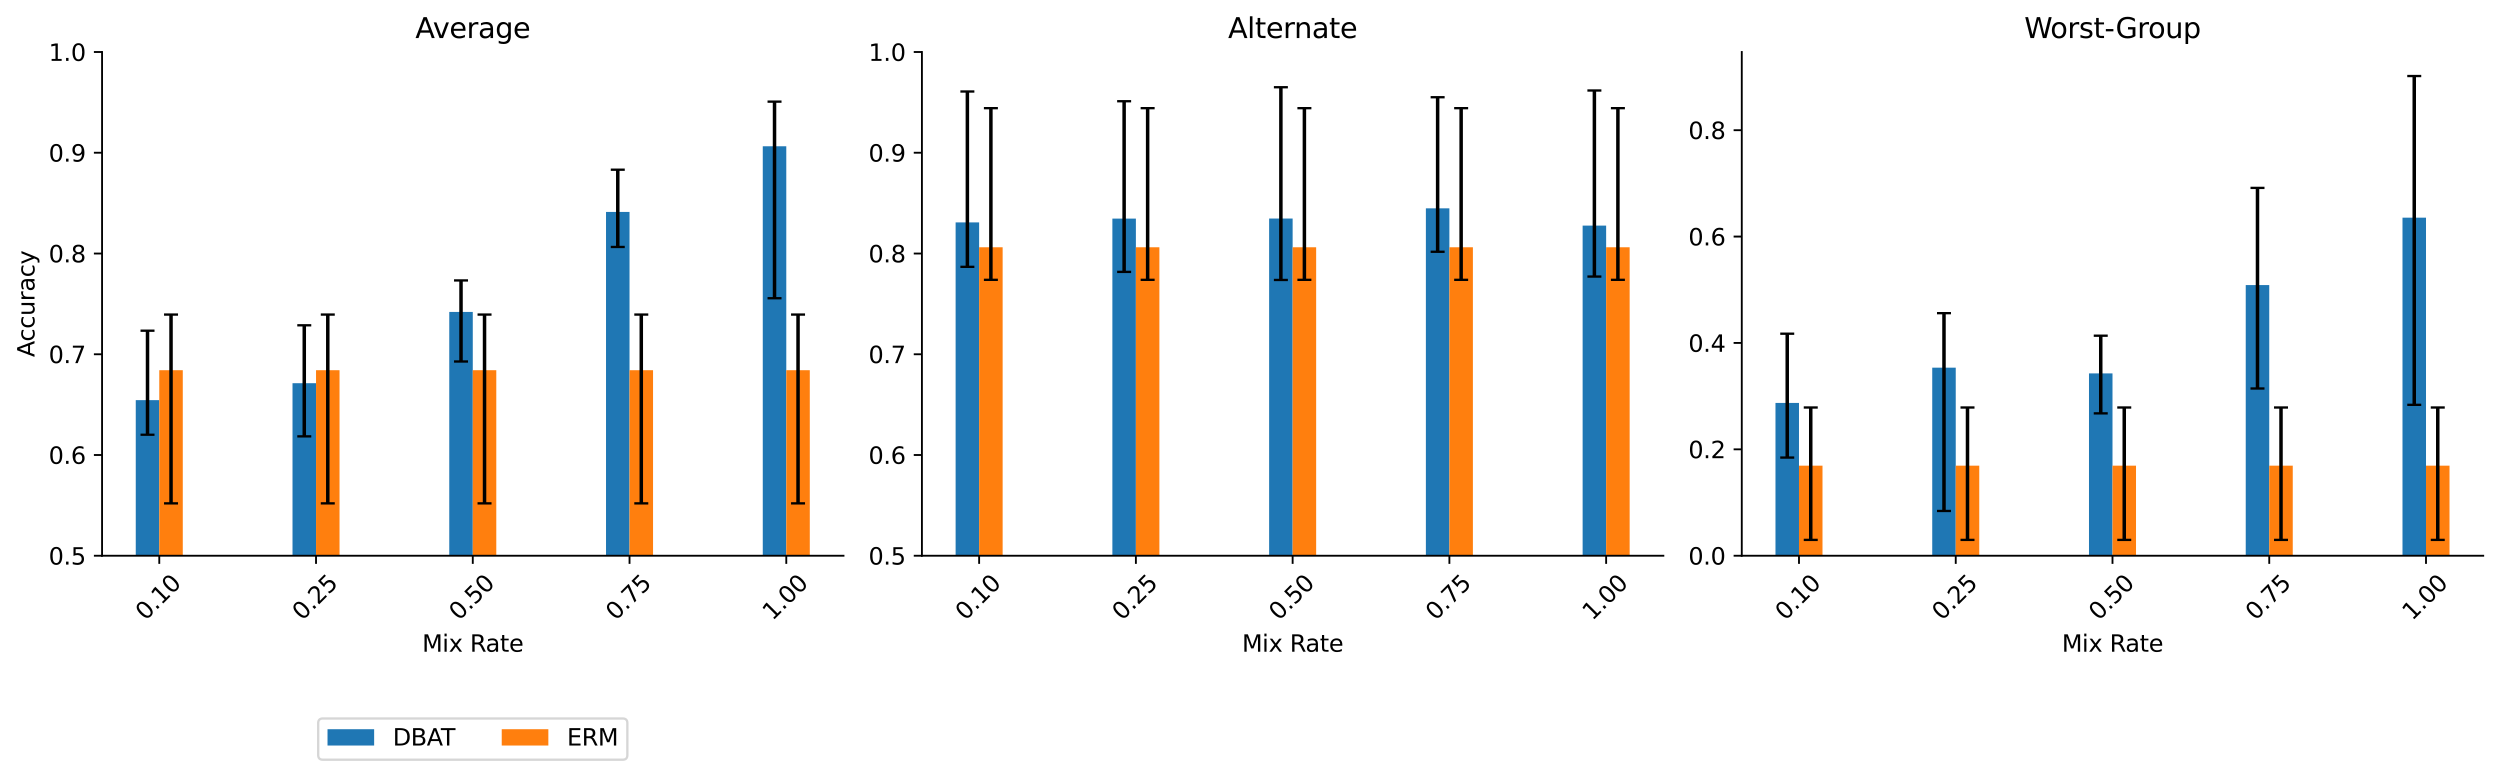 <?xml version="1.0" encoding="utf-8" standalone="no"?>
<!DOCTYPE svg PUBLIC "-//W3C//DTD SVG 1.1//EN"
  "http://www.w3.org/Graphics/SVG/1.1/DTD/svg11.dtd">
<svg xmlns:xlink="http://www.w3.org/1999/xlink" width="1072.461pt" height="333.1pt" viewBox="0 0 1072.461 333.1" xmlns="http://www.w3.org/2000/svg" version="1.1">
 <defs>
  <style type="text/css">*{stroke-linejoin: round; stroke-linecap: butt}</style>
 </defs>
 <g id="figure_1">
  <g id="patch_1">
   <path d="M 0 333.1 
L 1072.461 333.1 
L 1072.461 0 
L 0 0 
z
" style="fill: #ffffff"/>
  </g>
  <g id="axes_1">
   <g id="patch_2">
    <path d="M 43.781 238.398 
L 361.848 238.398 
L 361.848 22.318 
L 43.781 22.318 
z
" style="fill: #ffffff"/>
   </g>
   <g id="patch_3">
    <path d="M 58.239 454.478 
L 68.326 454.478 
L 68.326 171.641 
L 58.239 171.641 
z
" clip-path="url(#p7981efcaf9)" style="fill: #1f77b4"/>
   </g>
   <g id="patch_4">
    <path d="M 125.483 454.478 
L 135.57 454.478 
L 135.57 164.387 
L 125.483 164.387 
z
" clip-path="url(#p7981efcaf9)" style="fill: #1f77b4"/>
   </g>
   <g id="patch_5">
    <path d="M 192.728 454.478 
L 202.815 454.478 
L 202.815 133.812 
L 192.728 133.812 
z
" clip-path="url(#p7981efcaf9)" style="fill: #1f77b4"/>
   </g>
   <g id="patch_6">
    <path d="M 259.972 454.478 
L 270.059 454.478 
L 270.059 90.926 
L 259.972 90.926 
z
" clip-path="url(#p7981efcaf9)" style="fill: #1f77b4"/>
   </g>
   <g id="patch_7">
    <path d="M 327.217 454.478 
L 337.304 454.478 
L 337.304 62.751 
L 327.217 62.751 
z
" clip-path="url(#p7981efcaf9)" style="fill: #1f77b4"/>
   </g>
   <g id="patch_8">
    <path d="M 68.326 454.478 
L 78.412 454.478 
L 78.412 158.806 
L 68.326 158.806 
z
" clip-path="url(#p7981efcaf9)" style="fill: #ff7f0e"/>
   </g>
   <g id="patch_9">
    <path d="M 135.57 454.478 
L 145.657 454.478 
L 145.657 158.806 
L 135.57 158.806 
z
" clip-path="url(#p7981efcaf9)" style="fill: #ff7f0e"/>
   </g>
   <g id="patch_10">
    <path d="M 202.815 454.478 
L 212.901 454.478 
L 212.901 158.806 
L 202.815 158.806 
z
" clip-path="url(#p7981efcaf9)" style="fill: #ff7f0e"/>
   </g>
   <g id="patch_11">
    <path d="M 270.059 454.478 
L 280.146 454.478 
L 280.146 158.806 
L 270.059 158.806 
z
" clip-path="url(#p7981efcaf9)" style="fill: #ff7f0e"/>
   </g>
   <g id="patch_12">
    <path d="M 337.304 454.478 
L 347.39 454.478 
L 347.39 158.806 
L 337.304 158.806 
z
" clip-path="url(#p7981efcaf9)" style="fill: #ff7f0e"/>
   </g>
   <g id="matplotlib.axis_1">
    <g id="xtick_1">
     <g id="line2d_1">
      <defs>
       <path id="m836127683f" d="M 0 0 
L 0 3.5 
" style="stroke: #000000; stroke-width: 0.8"/>
      </defs>
      <g>
       <use xlink:href="#m836127683f" x="68.326" y="238.398" style="stroke: #000000; stroke-width: 0.8"/>
      </g>
     </g>
     <g id="text_1">
      <!-- 0.10 -->
      <g transform="translate(62.405 266.515) rotate(-45) scale(0.1 -0.1)">
       <defs>
        <path id="DejaVuSans-30" d="M 2034 4250 
Q 1547 4250 1301 3770 
Q 1056 3291 1056 2328 
Q 1056 1369 1301 889 
Q 1547 409 2034 409 
Q 2525 409 2770 889 
Q 3016 1369 3016 2328 
Q 3016 3291 2770 3770 
Q 2525 4250 2034 4250 
z
M 2034 4750 
Q 2819 4750 3233 4129 
Q 3647 3509 3647 2328 
Q 3647 1150 3233 529 
Q 2819 -91 2034 -91 
Q 1250 -91 836 529 
Q 422 1150 422 2328 
Q 422 3509 836 4129 
Q 1250 4750 2034 4750 
z
" transform="scale(0.016)"/>
        <path id="DejaVuSans-2e" d="M 684 794 
L 1344 794 
L 1344 0 
L 684 0 
L 684 794 
z
" transform="scale(0.016)"/>
        <path id="DejaVuSans-31" d="M 794 531 
L 1825 531 
L 1825 4091 
L 703 3866 
L 703 4441 
L 1819 4666 
L 2450 4666 
L 2450 531 
L 3481 531 
L 3481 0 
L 794 0 
L 794 531 
z
" transform="scale(0.016)"/>
       </defs>
       <use xlink:href="#DejaVuSans-30"/>
       <use xlink:href="#DejaVuSans-2e" x="63.623"/>
       <use xlink:href="#DejaVuSans-31" x="95.41"/>
       <use xlink:href="#DejaVuSans-30" x="159.033"/>
      </g>
     </g>
    </g>
    <g id="xtick_2">
     <g id="line2d_2">
      <g>
       <use xlink:href="#m836127683f" x="135.57" y="238.398" style="stroke: #000000; stroke-width: 0.8"/>
      </g>
     </g>
     <g id="text_2">
      <!-- 0.25 -->
      <g transform="translate(129.649 266.515) rotate(-45) scale(0.1 -0.1)">
       <defs>
        <path id="DejaVuSans-32" d="M 1228 531 
L 3431 531 
L 3431 0 
L 469 0 
L 469 531 
Q 828 903 1448 1529 
Q 2069 2156 2228 2338 
Q 2531 2678 2651 2914 
Q 2772 3150 2772 3378 
Q 2772 3750 2511 3984 
Q 2250 4219 1831 4219 
Q 1534 4219 1204 4116 
Q 875 4013 500 3803 
L 500 4441 
Q 881 4594 1212 4672 
Q 1544 4750 1819 4750 
Q 2544 4750 2975 4387 
Q 3406 4025 3406 3419 
Q 3406 3131 3298 2873 
Q 3191 2616 2906 2266 
Q 2828 2175 2409 1742 
Q 1991 1309 1228 531 
z
" transform="scale(0.016)"/>
        <path id="DejaVuSans-35" d="M 691 4666 
L 3169 4666 
L 3169 4134 
L 1269 4134 
L 1269 2991 
Q 1406 3038 1543 3061 
Q 1681 3084 1819 3084 
Q 2600 3084 3056 2656 
Q 3513 2228 3513 1497 
Q 3513 744 3044 326 
Q 2575 -91 1722 -91 
Q 1428 -91 1123 -41 
Q 819 9 494 109 
L 494 744 
Q 775 591 1075 516 
Q 1375 441 1709 441 
Q 2250 441 2565 725 
Q 2881 1009 2881 1497 
Q 2881 1984 2565 2268 
Q 2250 2553 1709 2553 
Q 1456 2553 1204 2497 
Q 953 2441 691 2322 
L 691 4666 
z
" transform="scale(0.016)"/>
       </defs>
       <use xlink:href="#DejaVuSans-30"/>
       <use xlink:href="#DejaVuSans-2e" x="63.623"/>
       <use xlink:href="#DejaVuSans-32" x="95.41"/>
       <use xlink:href="#DejaVuSans-35" x="159.033"/>
      </g>
     </g>
    </g>
    <g id="xtick_3">
     <g id="line2d_3">
      <g>
       <use xlink:href="#m836127683f" x="202.815" y="238.398" style="stroke: #000000; stroke-width: 0.8"/>
      </g>
     </g>
     <g id="text_3">
      <!-- 0.50 -->
      <g transform="translate(196.894 266.515) rotate(-45) scale(0.1 -0.1)">
       <use xlink:href="#DejaVuSans-30"/>
       <use xlink:href="#DejaVuSans-2e" x="63.623"/>
       <use xlink:href="#DejaVuSans-35" x="95.41"/>
       <use xlink:href="#DejaVuSans-30" x="159.033"/>
      </g>
     </g>
    </g>
    <g id="xtick_4">
     <g id="line2d_4">
      <g>
       <use xlink:href="#m836127683f" x="270.059" y="238.398" style="stroke: #000000; stroke-width: 0.8"/>
      </g>
     </g>
     <g id="text_4">
      <!-- 0.75 -->
      <g transform="translate(264.138 266.515) rotate(-45) scale(0.1 -0.1)">
       <defs>
        <path id="DejaVuSans-37" d="M 525 4666 
L 3525 4666 
L 3525 4397 
L 1831 0 
L 1172 0 
L 2766 4134 
L 525 4134 
L 525 4666 
z
" transform="scale(0.016)"/>
       </defs>
       <use xlink:href="#DejaVuSans-30"/>
       <use xlink:href="#DejaVuSans-2e" x="63.623"/>
       <use xlink:href="#DejaVuSans-37" x="95.41"/>
       <use xlink:href="#DejaVuSans-35" x="159.033"/>
      </g>
     </g>
    </g>
    <g id="xtick_5">
     <g id="line2d_5">
      <g>
       <use xlink:href="#m836127683f" x="337.304" y="238.398" style="stroke: #000000; stroke-width: 0.8"/>
      </g>
     </g>
     <g id="text_5">
      <!-- 1.00 -->
      <g transform="translate(331.383 266.515) rotate(-45) scale(0.1 -0.1)">
       <use xlink:href="#DejaVuSans-31"/>
       <use xlink:href="#DejaVuSans-2e" x="63.623"/>
       <use xlink:href="#DejaVuSans-30" x="95.41"/>
       <use xlink:href="#DejaVuSans-30" x="159.033"/>
      </g>
     </g>
    </g>
    <g id="text_6">
     <!-- Mix Rate -->
     <g transform="translate(181.101 279.584) scale(0.1 -0.1)">
      <defs>
       <path id="DejaVuSans-4d" d="M 628 4666 
L 1569 4666 
L 2759 1491 
L 3956 4666 
L 4897 4666 
L 4897 0 
L 4281 0 
L 4281 4097 
L 3078 897 
L 2444 897 
L 1241 4097 
L 1241 0 
L 628 0 
L 628 4666 
z
" transform="scale(0.016)"/>
       <path id="DejaVuSans-69" d="M 603 3500 
L 1178 3500 
L 1178 0 
L 603 0 
L 603 3500 
z
M 603 4863 
L 1178 4863 
L 1178 4134 
L 603 4134 
L 603 4863 
z
" transform="scale(0.016)"/>
       <path id="DejaVuSans-78" d="M 3513 3500 
L 2247 1797 
L 3578 0 
L 2900 0 
L 1881 1375 
L 863 0 
L 184 0 
L 1544 1831 
L 300 3500 
L 978 3500 
L 1906 2253 
L 2834 3500 
L 3513 3500 
z
" transform="scale(0.016)"/>
       <path id="DejaVuSans-20" transform="scale(0.016)"/>
       <path id="DejaVuSans-52" d="M 2841 2188 
Q 3044 2119 3236 1894 
Q 3428 1669 3622 1275 
L 4263 0 
L 3584 0 
L 2988 1197 
Q 2756 1666 2539 1819 
Q 2322 1972 1947 1972 
L 1259 1972 
L 1259 0 
L 628 0 
L 628 4666 
L 2053 4666 
Q 2853 4666 3247 4331 
Q 3641 3997 3641 3322 
Q 3641 2881 3436 2590 
Q 3231 2300 2841 2188 
z
M 1259 4147 
L 1259 2491 
L 2053 2491 
Q 2509 2491 2742 2702 
Q 2975 2913 2975 3322 
Q 2975 3731 2742 3939 
Q 2509 4147 2053 4147 
L 1259 4147 
z
" transform="scale(0.016)"/>
       <path id="DejaVuSans-61" d="M 2194 1759 
Q 1497 1759 1228 1600 
Q 959 1441 959 1056 
Q 959 750 1161 570 
Q 1363 391 1709 391 
Q 2188 391 2477 730 
Q 2766 1069 2766 1631 
L 2766 1759 
L 2194 1759 
z
M 3341 1997 
L 3341 0 
L 2766 0 
L 2766 531 
Q 2569 213 2275 61 
Q 1981 -91 1556 -91 
Q 1019 -91 701 211 
Q 384 513 384 1019 
Q 384 1609 779 1909 
Q 1175 2209 1959 2209 
L 2766 2209 
L 2766 2266 
Q 2766 2663 2505 2880 
Q 2244 3097 1772 3097 
Q 1472 3097 1187 3025 
Q 903 2953 641 2809 
L 641 3341 
Q 956 3463 1253 3523 
Q 1550 3584 1831 3584 
Q 2591 3584 2966 3190 
Q 3341 2797 3341 1997 
z
" transform="scale(0.016)"/>
       <path id="DejaVuSans-74" d="M 1172 4494 
L 1172 3500 
L 2356 3500 
L 2356 3053 
L 1172 3053 
L 1172 1153 
Q 1172 725 1289 603 
Q 1406 481 1766 481 
L 2356 481 
L 2356 0 
L 1766 0 
Q 1100 0 847 248 
Q 594 497 594 1153 
L 594 3053 
L 172 3053 
L 172 3500 
L 594 3500 
L 594 4494 
L 1172 4494 
z
" transform="scale(0.016)"/>
       <path id="DejaVuSans-65" d="M 3597 1894 
L 3597 1613 
L 953 1613 
Q 991 1019 1311 708 
Q 1631 397 2203 397 
Q 2534 397 2845 478 
Q 3156 559 3463 722 
L 3463 178 
Q 3153 47 2828 -22 
Q 2503 -91 2169 -91 
Q 1331 -91 842 396 
Q 353 884 353 1716 
Q 353 2575 817 3079 
Q 1281 3584 2069 3584 
Q 2775 3584 3186 3129 
Q 3597 2675 3597 1894 
z
M 3022 2063 
Q 3016 2534 2758 2815 
Q 2500 3097 2075 3097 
Q 1594 3097 1305 2825 
Q 1016 2553 972 2059 
L 3022 2063 
z
" transform="scale(0.016)"/>
      </defs>
      <use xlink:href="#DejaVuSans-4d"/>
      <use xlink:href="#DejaVuSans-69" x="86.279"/>
      <use xlink:href="#DejaVuSans-78" x="114.062"/>
      <use xlink:href="#DejaVuSans-20" x="173.242"/>
      <use xlink:href="#DejaVuSans-52" x="205.029"/>
      <use xlink:href="#DejaVuSans-61" x="272.262"/>
      <use xlink:href="#DejaVuSans-74" x="333.541"/>
      <use xlink:href="#DejaVuSans-65" x="372.75"/>
     </g>
    </g>
   </g>
   <g id="matplotlib.axis_2">
    <g id="ytick_1">
     <g id="line2d_6">
      <defs>
       <path id="mbe19991347" d="M 0 0 
L -3.5 0 
" style="stroke: #000000; stroke-width: 0.8"/>
      </defs>
      <g>
       <use xlink:href="#mbe19991347" x="43.781" y="238.398" style="stroke: #000000; stroke-width: 0.8"/>
      </g>
     </g>
     <g id="text_7">
      <!-- 0.5 -->
      <g transform="translate(20.878 242.197) scale(0.1 -0.1)">
       <use xlink:href="#DejaVuSans-30"/>
       <use xlink:href="#DejaVuSans-2e" x="63.623"/>
       <use xlink:href="#DejaVuSans-35" x="95.41"/>
      </g>
     </g>
    </g>
    <g id="ytick_2">
     <g id="line2d_7">
      <g>
       <use xlink:href="#mbe19991347" x="43.781" y="195.182" style="stroke: #000000; stroke-width: 0.8"/>
      </g>
     </g>
     <g id="text_8">
      <!-- 0.6 -->
      <g transform="translate(20.878 198.981) scale(0.1 -0.1)">
       <defs>
        <path id="DejaVuSans-36" d="M 2113 2584 
Q 1688 2584 1439 2293 
Q 1191 2003 1191 1497 
Q 1191 994 1439 701 
Q 1688 409 2113 409 
Q 2538 409 2786 701 
Q 3034 994 3034 1497 
Q 3034 2003 2786 2293 
Q 2538 2584 2113 2584 
z
M 3366 4563 
L 3366 3988 
Q 3128 4100 2886 4159 
Q 2644 4219 2406 4219 
Q 1781 4219 1451 3797 
Q 1122 3375 1075 2522 
Q 1259 2794 1537 2939 
Q 1816 3084 2150 3084 
Q 2853 3084 3261 2657 
Q 3669 2231 3669 1497 
Q 3669 778 3244 343 
Q 2819 -91 2113 -91 
Q 1303 -91 875 529 
Q 447 1150 447 2328 
Q 447 3434 972 4092 
Q 1497 4750 2381 4750 
Q 2619 4750 2861 4703 
Q 3103 4656 3366 4563 
z
" transform="scale(0.016)"/>
       </defs>
       <use xlink:href="#DejaVuSans-30"/>
       <use xlink:href="#DejaVuSans-2e" x="63.623"/>
       <use xlink:href="#DejaVuSans-36" x="95.41"/>
      </g>
     </g>
    </g>
    <g id="ytick_3">
     <g id="line2d_8">
      <g>
       <use xlink:href="#mbe19991347" x="43.781" y="151.966" style="stroke: #000000; stroke-width: 0.8"/>
      </g>
     </g>
     <g id="text_9">
      <!-- 0.7 -->
      <g transform="translate(20.878 155.765) scale(0.1 -0.1)">
       <use xlink:href="#DejaVuSans-30"/>
       <use xlink:href="#DejaVuSans-2e" x="63.623"/>
       <use xlink:href="#DejaVuSans-37" x="95.41"/>
      </g>
     </g>
    </g>
    <g id="ytick_4">
     <g id="line2d_9">
      <g>
       <use xlink:href="#mbe19991347" x="43.781" y="108.75" style="stroke: #000000; stroke-width: 0.8"/>
      </g>
     </g>
     <g id="text_10">
      <!-- 0.8 -->
      <g transform="translate(20.878 112.549) scale(0.1 -0.1)">
       <defs>
        <path id="DejaVuSans-38" d="M 2034 2216 
Q 1584 2216 1326 1975 
Q 1069 1734 1069 1313 
Q 1069 891 1326 650 
Q 1584 409 2034 409 
Q 2484 409 2743 651 
Q 3003 894 3003 1313 
Q 3003 1734 2745 1975 
Q 2488 2216 2034 2216 
z
M 1403 2484 
Q 997 2584 770 2862 
Q 544 3141 544 3541 
Q 544 4100 942 4425 
Q 1341 4750 2034 4750 
Q 2731 4750 3128 4425 
Q 3525 4100 3525 3541 
Q 3525 3141 3298 2862 
Q 3072 2584 2669 2484 
Q 3125 2378 3379 2068 
Q 3634 1759 3634 1313 
Q 3634 634 3220 271 
Q 2806 -91 2034 -91 
Q 1263 -91 848 271 
Q 434 634 434 1313 
Q 434 1759 690 2068 
Q 947 2378 1403 2484 
z
M 1172 3481 
Q 1172 3119 1398 2916 
Q 1625 2713 2034 2713 
Q 2441 2713 2670 2916 
Q 2900 3119 2900 3481 
Q 2900 3844 2670 4047 
Q 2441 4250 2034 4250 
Q 1625 4250 1398 4047 
Q 1172 3844 1172 3481 
z
" transform="scale(0.016)"/>
       </defs>
       <use xlink:href="#DejaVuSans-30"/>
       <use xlink:href="#DejaVuSans-2e" x="63.623"/>
       <use xlink:href="#DejaVuSans-38" x="95.41"/>
      </g>
     </g>
    </g>
    <g id="ytick_5">
     <g id="line2d_10">
      <g>
       <use xlink:href="#mbe19991347" x="43.781" y="65.534" style="stroke: #000000; stroke-width: 0.8"/>
      </g>
     </g>
     <g id="text_11">
      <!-- 0.9 -->
      <g transform="translate(20.878 69.333) scale(0.1 -0.1)">
       <defs>
        <path id="DejaVuSans-39" d="M 703 97 
L 703 672 
Q 941 559 1184 500 
Q 1428 441 1663 441 
Q 2288 441 2617 861 
Q 2947 1281 2994 2138 
Q 2813 1869 2534 1725 
Q 2256 1581 1919 1581 
Q 1219 1581 811 2004 
Q 403 2428 403 3163 
Q 403 3881 828 4315 
Q 1253 4750 1959 4750 
Q 2769 4750 3195 4129 
Q 3622 3509 3622 2328 
Q 3622 1225 3098 567 
Q 2575 -91 1691 -91 
Q 1453 -91 1209 -44 
Q 966 3 703 97 
z
M 1959 2075 
Q 2384 2075 2632 2365 
Q 2881 2656 2881 3163 
Q 2881 3666 2632 3958 
Q 2384 4250 1959 4250 
Q 1534 4250 1286 3958 
Q 1038 3666 1038 3163 
Q 1038 2656 1286 2365 
Q 1534 2075 1959 2075 
z
" transform="scale(0.016)"/>
       </defs>
       <use xlink:href="#DejaVuSans-30"/>
       <use xlink:href="#DejaVuSans-2e" x="63.623"/>
       <use xlink:href="#DejaVuSans-39" x="95.41"/>
      </g>
     </g>
    </g>
    <g id="ytick_6">
     <g id="line2d_11">
      <g>
       <use xlink:href="#mbe19991347" x="43.781" y="22.318" style="stroke: #000000; stroke-width: 0.8"/>
      </g>
     </g>
     <g id="text_12">
      <!-- 1.0 -->
      <g transform="translate(20.878 26.117) scale(0.1 -0.1)">
       <use xlink:href="#DejaVuSans-31"/>
       <use xlink:href="#DejaVuSans-2e" x="63.623"/>
       <use xlink:href="#DejaVuSans-30" x="95.41"/>
      </g>
     </g>
    </g>
    <g id="text_13">
     <!-- Accuracy -->
     <g transform="translate(14.798 153.186) rotate(-90) scale(0.1 -0.1)">
      <defs>
       <path id="DejaVuSans-41" d="M 2188 4044 
L 1331 1722 
L 3047 1722 
L 2188 4044 
z
M 1831 4666 
L 2547 4666 
L 4325 0 
L 3669 0 
L 3244 1197 
L 1141 1197 
L 716 0 
L 50 0 
L 1831 4666 
z
" transform="scale(0.016)"/>
       <path id="DejaVuSans-63" d="M 3122 3366 
L 3122 2828 
Q 2878 2963 2633 3030 
Q 2388 3097 2138 3097 
Q 1578 3097 1268 2742 
Q 959 2388 959 1747 
Q 959 1106 1268 751 
Q 1578 397 2138 397 
Q 2388 397 2633 464 
Q 2878 531 3122 666 
L 3122 134 
Q 2881 22 2623 -34 
Q 2366 -91 2075 -91 
Q 1284 -91 818 406 
Q 353 903 353 1747 
Q 353 2603 823 3093 
Q 1294 3584 2113 3584 
Q 2378 3584 2631 3529 
Q 2884 3475 3122 3366 
z
" transform="scale(0.016)"/>
       <path id="DejaVuSans-75" d="M 544 1381 
L 544 3500 
L 1119 3500 
L 1119 1403 
Q 1119 906 1312 657 
Q 1506 409 1894 409 
Q 2359 409 2629 706 
Q 2900 1003 2900 1516 
L 2900 3500 
L 3475 3500 
L 3475 0 
L 2900 0 
L 2900 538 
Q 2691 219 2414 64 
Q 2138 -91 1772 -91 
Q 1169 -91 856 284 
Q 544 659 544 1381 
z
M 1991 3584 
L 1991 3584 
z
" transform="scale(0.016)"/>
       <path id="DejaVuSans-72" d="M 2631 2963 
Q 2534 3019 2420 3045 
Q 2306 3072 2169 3072 
Q 1681 3072 1420 2755 
Q 1159 2438 1159 1844 
L 1159 0 
L 581 0 
L 581 3500 
L 1159 3500 
L 1159 2956 
Q 1341 3275 1631 3429 
Q 1922 3584 2338 3584 
Q 2397 3584 2469 3576 
Q 2541 3569 2628 3553 
L 2631 2963 
z
" transform="scale(0.016)"/>
       <path id="DejaVuSans-79" d="M 2059 -325 
Q 1816 -950 1584 -1140 
Q 1353 -1331 966 -1331 
L 506 -1331 
L 506 -850 
L 844 -850 
Q 1081 -850 1212 -737 
Q 1344 -625 1503 -206 
L 1606 56 
L 191 3500 
L 800 3500 
L 1894 763 
L 2988 3500 
L 3597 3500 
L 2059 -325 
z
" transform="scale(0.016)"/>
      </defs>
      <use xlink:href="#DejaVuSans-41"/>
      <use xlink:href="#DejaVuSans-63" x="66.658"/>
      <use xlink:href="#DejaVuSans-63" x="121.639"/>
      <use xlink:href="#DejaVuSans-75" x="176.619"/>
      <use xlink:href="#DejaVuSans-72" x="239.998"/>
      <use xlink:href="#DejaVuSans-61" x="281.111"/>
      <use xlink:href="#DejaVuSans-63" x="342.391"/>
      <use xlink:href="#DejaVuSans-79" x="397.371"/>
     </g>
    </g>
   </g>
   <g id="LineCollection_1">
    <path d="M 63.282 186.494 
L 63.282 141.877 
" clip-path="url(#p7981efcaf9)" style="fill: none; stroke: #000000; stroke-width: 1.5"/>
    <path d="M 130.527 187.188 
L 130.527 139.54 
" clip-path="url(#p7981efcaf9)" style="fill: none; stroke: #000000; stroke-width: 1.5"/>
    <path d="M 197.771 155.086 
L 197.771 120.305 
" clip-path="url(#p7981efcaf9)" style="fill: none; stroke: #000000; stroke-width: 1.5"/>
    <path d="M 265.016 105.939 
L 265.016 72.791 
" clip-path="url(#p7981efcaf9)" style="fill: none; stroke: #000000; stroke-width: 1.5"/>
    <path d="M 332.26 127.941 
L 332.26 43.606 
" clip-path="url(#p7981efcaf9)" style="fill: none; stroke: #000000; stroke-width: 1.5"/>
   </g>
   <g id="line2d_12">
    <defs>
     <path id="m005fafd5a9" d="M 3 0 
L -3 -0 
" style="stroke: #000000"/>
    </defs>
    <g clip-path="url(#p7981efcaf9)">
     <use xlink:href="#m005fafd5a9" x="63.282" y="186.494" style="stroke: #000000"/>
     <use xlink:href="#m005fafd5a9" x="130.527" y="187.188" style="stroke: #000000"/>
     <use xlink:href="#m005fafd5a9" x="197.771" y="155.086" style="stroke: #000000"/>
     <use xlink:href="#m005fafd5a9" x="265.016" y="105.939" style="stroke: #000000"/>
     <use xlink:href="#m005fafd5a9" x="332.26" y="127.941" style="stroke: #000000"/>
    </g>
   </g>
   <g id="line2d_13">
    <g clip-path="url(#p7981efcaf9)">
     <use xlink:href="#m005fafd5a9" x="63.282" y="141.877" style="stroke: #000000"/>
     <use xlink:href="#m005fafd5a9" x="130.527" y="139.54" style="stroke: #000000"/>
     <use xlink:href="#m005fafd5a9" x="197.771" y="120.305" style="stroke: #000000"/>
     <use xlink:href="#m005fafd5a9" x="265.016" y="72.791" style="stroke: #000000"/>
     <use xlink:href="#m005fafd5a9" x="332.26" y="43.606" style="stroke: #000000"/>
    </g>
   </g>
   <g id="LineCollection_2">
    <path d="M 73.369 215.926 
L 73.369 134.947 
" clip-path="url(#p7981efcaf9)" style="fill: none; stroke: #000000; stroke-width: 1.5"/>
    <path d="M 140.613 215.926 
L 140.613 134.947 
" clip-path="url(#p7981efcaf9)" style="fill: none; stroke: #000000; stroke-width: 1.5"/>
    <path d="M 207.858 215.926 
L 207.858 134.947 
" clip-path="url(#p7981efcaf9)" style="fill: none; stroke: #000000; stroke-width: 1.5"/>
    <path d="M 275.102 215.926 
L 275.102 134.947 
" clip-path="url(#p7981efcaf9)" style="fill: none; stroke: #000000; stroke-width: 1.5"/>
    <path d="M 342.347 215.926 
L 342.347 134.947 
" clip-path="url(#p7981efcaf9)" style="fill: none; stroke: #000000; stroke-width: 1.5"/>
   </g>
   <g id="line2d_14">
    <g clip-path="url(#p7981efcaf9)">
     <use xlink:href="#m005fafd5a9" x="73.369" y="215.926" style="stroke: #000000"/>
     <use xlink:href="#m005fafd5a9" x="140.613" y="215.926" style="stroke: #000000"/>
     <use xlink:href="#m005fafd5a9" x="207.858" y="215.926" style="stroke: #000000"/>
     <use xlink:href="#m005fafd5a9" x="275.102" y="215.926" style="stroke: #000000"/>
     <use xlink:href="#m005fafd5a9" x="342.347" y="215.926" style="stroke: #000000"/>
    </g>
   </g>
   <g id="line2d_15">
    <g clip-path="url(#p7981efcaf9)">
     <use xlink:href="#m005fafd5a9" x="73.369" y="134.947" style="stroke: #000000"/>
     <use xlink:href="#m005fafd5a9" x="140.613" y="134.947" style="stroke: #000000"/>
     <use xlink:href="#m005fafd5a9" x="207.858" y="134.947" style="stroke: #000000"/>
     <use xlink:href="#m005fafd5a9" x="275.102" y="134.947" style="stroke: #000000"/>
     <use xlink:href="#m005fafd5a9" x="342.347" y="134.947" style="stroke: #000000"/>
    </g>
   </g>
   <g id="patch_13">
    <path d="M 43.781 238.398 
L 43.781 22.318 
" style="fill: none; stroke: #000000; stroke-width: 0.8; stroke-linejoin: miter; stroke-linecap: square"/>
   </g>
   <g id="patch_14">
    <path d="M 43.781 238.398 
L 361.848 238.398 
" style="fill: none; stroke: #000000; stroke-width: 0.8; stroke-linejoin: miter; stroke-linecap: square"/>
   </g>
   <g id="text_14">
    <!-- Average -->
    <g transform="translate(178.175 16.318) scale(0.12 -0.12)">
     <defs>
      <path id="DejaVuSans-76" d="M 191 3500 
L 800 3500 
L 1894 563 
L 2988 3500 
L 3597 3500 
L 2284 0 
L 1503 0 
L 191 3500 
z
" transform="scale(0.016)"/>
      <path id="DejaVuSans-67" d="M 2906 1791 
Q 2906 2416 2648 2759 
Q 2391 3103 1925 3103 
Q 1463 3103 1205 2759 
Q 947 2416 947 1791 
Q 947 1169 1205 825 
Q 1463 481 1925 481 
Q 2391 481 2648 825 
Q 2906 1169 2906 1791 
z
M 3481 434 
Q 3481 -459 3084 -895 
Q 2688 -1331 1869 -1331 
Q 1566 -1331 1297 -1286 
Q 1028 -1241 775 -1147 
L 775 -588 
Q 1028 -725 1275 -790 
Q 1522 -856 1778 -856 
Q 2344 -856 2625 -561 
Q 2906 -266 2906 331 
L 2906 616 
Q 2728 306 2450 153 
Q 2172 0 1784 0 
Q 1141 0 747 490 
Q 353 981 353 1791 
Q 353 2603 747 3093 
Q 1141 3584 1784 3584 
Q 2172 3584 2450 3431 
Q 2728 3278 2906 2969 
L 2906 3500 
L 3481 3500 
L 3481 434 
z
" transform="scale(0.016)"/>
     </defs>
     <use xlink:href="#DejaVuSans-41"/>
     <use xlink:href="#DejaVuSans-76" x="62.533"/>
     <use xlink:href="#DejaVuSans-65" x="121.713"/>
     <use xlink:href="#DejaVuSans-72" x="183.236"/>
     <use xlink:href="#DejaVuSans-61" x="224.35"/>
     <use xlink:href="#DejaVuSans-67" x="285.629"/>
     <use xlink:href="#DejaVuSans-65" x="349.105"/>
    </g>
   </g>
   <g id="legend_1">
    <g id="patch_15">
     <path d="M 138.5 325.9 
L 267.129 325.9 
Q 269.129 325.9 269.129 323.9 
L 269.129 310.222 
Q 269.129 308.222 267.129 308.222 
L 138.5 308.222 
Q 136.5 308.222 136.5 310.222 
L 136.5 323.9 
Q 136.5 325.9 138.5 325.9 
z
" style="fill: #ffffff; opacity: 0.8; stroke: #cccccc; stroke-linejoin: miter"/>
    </g>
    <g id="patch_16">
     <path d="M 140.5 319.821 
L 160.5 319.821 
L 160.5 312.821 
L 140.5 312.821 
z
" style="fill: #1f77b4"/>
    </g>
    <g id="text_15">
     <!-- DBAT -->
     <g transform="translate(168.5 319.821) scale(0.1 -0.1)">
      <defs>
       <path id="DejaVuSans-44" d="M 1259 4147 
L 1259 519 
L 2022 519 
Q 2988 519 3436 956 
Q 3884 1394 3884 2338 
Q 3884 3275 3436 3711 
Q 2988 4147 2022 4147 
L 1259 4147 
z
M 628 4666 
L 1925 4666 
Q 3281 4666 3915 4102 
Q 4550 3538 4550 2338 
Q 4550 1131 3912 565 
Q 3275 0 1925 0 
L 628 0 
L 628 4666 
z
" transform="scale(0.016)"/>
       <path id="DejaVuSans-42" d="M 1259 2228 
L 1259 519 
L 2272 519 
Q 2781 519 3026 730 
Q 3272 941 3272 1375 
Q 3272 1813 3026 2020 
Q 2781 2228 2272 2228 
L 1259 2228 
z
M 1259 4147 
L 1259 2741 
L 2194 2741 
Q 2656 2741 2882 2914 
Q 3109 3088 3109 3444 
Q 3109 3797 2882 3972 
Q 2656 4147 2194 4147 
L 1259 4147 
z
M 628 4666 
L 2241 4666 
Q 2963 4666 3353 4366 
Q 3744 4066 3744 3513 
Q 3744 3084 3544 2831 
Q 3344 2578 2956 2516 
Q 3422 2416 3680 2098 
Q 3938 1781 3938 1306 
Q 3938 681 3513 340 
Q 3088 0 2303 0 
L 628 0 
L 628 4666 
z
" transform="scale(0.016)"/>
       <path id="DejaVuSans-54" d="M -19 4666 
L 3928 4666 
L 3928 4134 
L 2272 4134 
L 2272 0 
L 1638 0 
L 1638 4134 
L -19 4134 
L -19 4666 
z
" transform="scale(0.016)"/>
      </defs>
      <use xlink:href="#DejaVuSans-44"/>
      <use xlink:href="#DejaVuSans-42" x="77.002"/>
      <use xlink:href="#DejaVuSans-41" x="145.605"/>
      <use xlink:href="#DejaVuSans-54" x="206.264"/>
     </g>
    </g>
    <g id="patch_17">
     <path d="M 215.234 319.821 
L 235.234 319.821 
L 235.234 312.821 
L 215.234 312.821 
z
" style="fill: #ff7f0e"/>
    </g>
    <g id="text_16">
     <!-- ERM -->
     <g transform="translate(243.234 319.821) scale(0.1 -0.1)">
      <defs>
       <path id="DejaVuSans-45" d="M 628 4666 
L 3578 4666 
L 3578 4134 
L 1259 4134 
L 1259 2753 
L 3481 2753 
L 3481 2222 
L 1259 2222 
L 1259 531 
L 3634 531 
L 3634 0 
L 628 0 
L 628 4666 
z
" transform="scale(0.016)"/>
      </defs>
      <use xlink:href="#DejaVuSans-45"/>
      <use xlink:href="#DejaVuSans-52" x="63.184"/>
      <use xlink:href="#DejaVuSans-4d" x="132.666"/>
     </g>
    </g>
   </g>
  </g>
  <g id="axes_2">
   <g id="patch_18">
    <path d="M 395.488 238.398 
L 713.555 238.398 
L 713.555 22.318 
L 395.488 22.318 
z
" style="fill: #ffffff"/>
   </g>
   <g id="patch_19">
    <path d="M 409.945 454.478 
L 420.032 454.478 
L 420.032 95.417 
L 409.945 95.417 
z
" clip-path="url(#p7df02b4512)" style="fill: #1f77b4"/>
   </g>
   <g id="patch_20">
    <path d="M 477.19 454.478 
L 487.277 454.478 
L 487.277 93.784 
L 477.19 93.784 
z
" clip-path="url(#p7df02b4512)" style="fill: #1f77b4"/>
   </g>
   <g id="patch_21">
    <path d="M 544.435 454.478 
L 554.521 454.478 
L 554.521 93.745 
L 544.435 93.745 
z
" clip-path="url(#p7df02b4512)" style="fill: #1f77b4"/>
   </g>
   <g id="patch_22">
    <path d="M 611.679 454.478 
L 621.766 454.478 
L 621.766 89.369 
L 611.679 89.369 
z
" clip-path="url(#p7df02b4512)" style="fill: #1f77b4"/>
   </g>
   <g id="patch_23">
    <path d="M 678.924 454.478 
L 689.01 454.478 
L 689.01 96.766 
L 678.924 96.766 
z
" clip-path="url(#p7df02b4512)" style="fill: #1f77b4"/>
   </g>
   <g id="patch_24">
    <path d="M 420.032 454.478 
L 430.119 454.478 
L 430.119 106.078 
L 420.032 106.078 
z
" clip-path="url(#p7df02b4512)" style="fill: #ff7f0e"/>
   </g>
   <g id="patch_25">
    <path d="M 487.277 454.478 
L 497.363 454.478 
L 497.363 106.078 
L 487.277 106.078 
z
" clip-path="url(#p7df02b4512)" style="fill: #ff7f0e"/>
   </g>
   <g id="patch_26">
    <path d="M 554.521 454.478 
L 564.608 454.478 
L 564.608 106.078 
L 554.521 106.078 
z
" clip-path="url(#p7df02b4512)" style="fill: #ff7f0e"/>
   </g>
   <g id="patch_27">
    <path d="M 621.766 454.478 
L 631.852 454.478 
L 631.852 106.078 
L 621.766 106.078 
z
" clip-path="url(#p7df02b4512)" style="fill: #ff7f0e"/>
   </g>
   <g id="patch_28">
    <path d="M 689.01 454.478 
L 699.097 454.478 
L 699.097 106.078 
L 689.01 106.078 
z
" clip-path="url(#p7df02b4512)" style="fill: #ff7f0e"/>
   </g>
   <g id="matplotlib.axis_3">
    <g id="xtick_6">
     <g id="line2d_16">
      <g>
       <use xlink:href="#m836127683f" x="420.032" y="238.398" style="stroke: #000000; stroke-width: 0.8"/>
      </g>
     </g>
     <g id="text_17">
      <!-- 0.10 -->
      <g transform="translate(414.111 266.515) rotate(-45) scale(0.1 -0.1)">
       <use xlink:href="#DejaVuSans-30"/>
       <use xlink:href="#DejaVuSans-2e" x="63.623"/>
       <use xlink:href="#DejaVuSans-31" x="95.41"/>
       <use xlink:href="#DejaVuSans-30" x="159.033"/>
      </g>
     </g>
    </g>
    <g id="xtick_7">
     <g id="line2d_17">
      <g>
       <use xlink:href="#m836127683f" x="487.277" y="238.398" style="stroke: #000000; stroke-width: 0.8"/>
      </g>
     </g>
     <g id="text_18">
      <!-- 0.25 -->
      <g transform="translate(481.356 266.515) rotate(-45) scale(0.1 -0.1)">
       <use xlink:href="#DejaVuSans-30"/>
       <use xlink:href="#DejaVuSans-2e" x="63.623"/>
       <use xlink:href="#DejaVuSans-32" x="95.41"/>
       <use xlink:href="#DejaVuSans-35" x="159.033"/>
      </g>
     </g>
    </g>
    <g id="xtick_8">
     <g id="line2d_18">
      <g>
       <use xlink:href="#m836127683f" x="554.521" y="238.398" style="stroke: #000000; stroke-width: 0.8"/>
      </g>
     </g>
     <g id="text_19">
      <!-- 0.50 -->
      <g transform="translate(548.6 266.515) rotate(-45) scale(0.1 -0.1)">
       <use xlink:href="#DejaVuSans-30"/>
       <use xlink:href="#DejaVuSans-2e" x="63.623"/>
       <use xlink:href="#DejaVuSans-35" x="95.41"/>
       <use xlink:href="#DejaVuSans-30" x="159.033"/>
      </g>
     </g>
    </g>
    <g id="xtick_9">
     <g id="line2d_19">
      <g>
       <use xlink:href="#m836127683f" x="621.766" y="238.398" style="stroke: #000000; stroke-width: 0.8"/>
      </g>
     </g>
     <g id="text_20">
      <!-- 0.75 -->
      <g transform="translate(615.845 266.515) rotate(-45) scale(0.1 -0.1)">
       <use xlink:href="#DejaVuSans-30"/>
       <use xlink:href="#DejaVuSans-2e" x="63.623"/>
       <use xlink:href="#DejaVuSans-37" x="95.41"/>
       <use xlink:href="#DejaVuSans-35" x="159.033"/>
      </g>
     </g>
    </g>
    <g id="xtick_10">
     <g id="line2d_20">
      <g>
       <use xlink:href="#m836127683f" x="689.01" y="238.398" style="stroke: #000000; stroke-width: 0.8"/>
      </g>
     </g>
     <g id="text_21">
      <!-- 1.00 -->
      <g transform="translate(683.089 266.515) rotate(-45) scale(0.1 -0.1)">
       <use xlink:href="#DejaVuSans-31"/>
       <use xlink:href="#DejaVuSans-2e" x="63.623"/>
       <use xlink:href="#DejaVuSans-30" x="95.41"/>
       <use xlink:href="#DejaVuSans-30" x="159.033"/>
      </g>
     </g>
    </g>
    <g id="text_22">
     <!-- Mix Rate -->
     <g transform="translate(532.807 279.584) scale(0.1 -0.1)">
      <use xlink:href="#DejaVuSans-4d"/>
      <use xlink:href="#DejaVuSans-69" x="86.279"/>
      <use xlink:href="#DejaVuSans-78" x="114.062"/>
      <use xlink:href="#DejaVuSans-20" x="173.242"/>
      <use xlink:href="#DejaVuSans-52" x="205.029"/>
      <use xlink:href="#DejaVuSans-61" x="272.262"/>
      <use xlink:href="#DejaVuSans-74" x="333.541"/>
      <use xlink:href="#DejaVuSans-65" x="372.75"/>
     </g>
    </g>
   </g>
   <g id="matplotlib.axis_4">
    <g id="ytick_7">
     <g id="line2d_21">
      <g>
       <use xlink:href="#mbe19991347" x="395.488" y="238.398" style="stroke: #000000; stroke-width: 0.8"/>
      </g>
     </g>
     <g id="text_23">
      <!-- 0.5 -->
      <g transform="translate(372.585 242.197) scale(0.1 -0.1)">
       <use xlink:href="#DejaVuSans-30"/>
       <use xlink:href="#DejaVuSans-2e" x="63.623"/>
       <use xlink:href="#DejaVuSans-35" x="95.41"/>
      </g>
     </g>
    </g>
    <g id="ytick_8">
     <g id="line2d_22">
      <g>
       <use xlink:href="#mbe19991347" x="395.488" y="195.182" style="stroke: #000000; stroke-width: 0.8"/>
      </g>
     </g>
     <g id="text_24">
      <!-- 0.6 -->
      <g transform="translate(372.585 198.981) scale(0.1 -0.1)">
       <use xlink:href="#DejaVuSans-30"/>
       <use xlink:href="#DejaVuSans-2e" x="63.623"/>
       <use xlink:href="#DejaVuSans-36" x="95.41"/>
      </g>
     </g>
    </g>
    <g id="ytick_9">
     <g id="line2d_23">
      <g>
       <use xlink:href="#mbe19991347" x="395.488" y="151.966" style="stroke: #000000; stroke-width: 0.8"/>
      </g>
     </g>
     <g id="text_25">
      <!-- 0.7 -->
      <g transform="translate(372.585 155.765) scale(0.1 -0.1)">
       <use xlink:href="#DejaVuSans-30"/>
       <use xlink:href="#DejaVuSans-2e" x="63.623"/>
       <use xlink:href="#DejaVuSans-37" x="95.41"/>
      </g>
     </g>
    </g>
    <g id="ytick_10">
     <g id="line2d_24">
      <g>
       <use xlink:href="#mbe19991347" x="395.488" y="108.75" style="stroke: #000000; stroke-width: 0.8"/>
      </g>
     </g>
     <g id="text_26">
      <!-- 0.8 -->
      <g transform="translate(372.585 112.549) scale(0.1 -0.1)">
       <use xlink:href="#DejaVuSans-30"/>
       <use xlink:href="#DejaVuSans-2e" x="63.623"/>
       <use xlink:href="#DejaVuSans-38" x="95.41"/>
      </g>
     </g>
    </g>
    <g id="ytick_11">
     <g id="line2d_25">
      <g>
       <use xlink:href="#mbe19991347" x="395.488" y="65.534" style="stroke: #000000; stroke-width: 0.8"/>
      </g>
     </g>
     <g id="text_27">
      <!-- 0.9 -->
      <g transform="translate(372.585 69.333) scale(0.1 -0.1)">
       <use xlink:href="#DejaVuSans-30"/>
       <use xlink:href="#DejaVuSans-2e" x="63.623"/>
       <use xlink:href="#DejaVuSans-39" x="95.41"/>
      </g>
     </g>
    </g>
    <g id="ytick_12">
     <g id="line2d_26">
      <g>
       <use xlink:href="#mbe19991347" x="395.488" y="22.318" style="stroke: #000000; stroke-width: 0.8"/>
      </g>
     </g>
     <g id="text_28">
      <!-- 1.0 -->
      <g transform="translate(372.585 26.117) scale(0.1 -0.1)">
       <use xlink:href="#DejaVuSans-31"/>
       <use xlink:href="#DejaVuSans-2e" x="63.623"/>
       <use xlink:href="#DejaVuSans-30" x="95.41"/>
      </g>
     </g>
    </g>
   </g>
   <g id="LineCollection_3">
    <path d="M 414.989 114.474 
L 414.989 39.252 
" clip-path="url(#p7df02b4512)" style="fill: none; stroke: #000000; stroke-width: 1.5"/>
    <path d="M 482.233 116.644 
L 482.233 43.428 
" clip-path="url(#p7df02b4512)" style="fill: none; stroke: #000000; stroke-width: 1.5"/>
    <path d="M 549.478 120.092 
L 549.478 37.414 
" clip-path="url(#p7df02b4512)" style="fill: none; stroke: #000000; stroke-width: 1.5"/>
    <path d="M 616.722 108.016 
L 616.722 41.721 
" clip-path="url(#p7df02b4512)" style="fill: none; stroke: #000000; stroke-width: 1.5"/>
    <path d="M 683.967 118.654 
L 683.967 38.823 
" clip-path="url(#p7df02b4512)" style="fill: none; stroke: #000000; stroke-width: 1.5"/>
   </g>
   <g id="line2d_27">
    <g clip-path="url(#p7df02b4512)">
     <use xlink:href="#m005fafd5a9" x="414.989" y="114.474" style="stroke: #000000"/>
     <use xlink:href="#m005fafd5a9" x="482.233" y="116.644" style="stroke: #000000"/>
     <use xlink:href="#m005fafd5a9" x="549.478" y="120.092" style="stroke: #000000"/>
     <use xlink:href="#m005fafd5a9" x="616.722" y="108.016" style="stroke: #000000"/>
     <use xlink:href="#m005fafd5a9" x="683.967" y="118.654" style="stroke: #000000"/>
    </g>
   </g>
   <g id="line2d_28">
    <g clip-path="url(#p7df02b4512)">
     <use xlink:href="#m005fafd5a9" x="414.989" y="39.252" style="stroke: #000000"/>
     <use xlink:href="#m005fafd5a9" x="482.233" y="43.428" style="stroke: #000000"/>
     <use xlink:href="#m005fafd5a9" x="549.478" y="37.414" style="stroke: #000000"/>
     <use xlink:href="#m005fafd5a9" x="616.722" y="41.721" style="stroke: #000000"/>
     <use xlink:href="#m005fafd5a9" x="683.967" y="38.823" style="stroke: #000000"/>
    </g>
   </g>
   <g id="LineCollection_4">
    <path d="M 425.076 120.052 
L 425.076 46.409 
" clip-path="url(#p7df02b4512)" style="fill: none; stroke: #000000; stroke-width: 1.5"/>
    <path d="M 492.32 120.052 
L 492.32 46.409 
" clip-path="url(#p7df02b4512)" style="fill: none; stroke: #000000; stroke-width: 1.5"/>
    <path d="M 559.565 120.052 
L 559.565 46.409 
" clip-path="url(#p7df02b4512)" style="fill: none; stroke: #000000; stroke-width: 1.5"/>
    <path d="M 626.809 120.052 
L 626.809 46.409 
" clip-path="url(#p7df02b4512)" style="fill: none; stroke: #000000; stroke-width: 1.5"/>
    <path d="M 694.054 120.052 
L 694.054 46.409 
" clip-path="url(#p7df02b4512)" style="fill: none; stroke: #000000; stroke-width: 1.5"/>
   </g>
   <g id="line2d_29">
    <g clip-path="url(#p7df02b4512)">
     <use xlink:href="#m005fafd5a9" x="425.076" y="120.052" style="stroke: #000000"/>
     <use xlink:href="#m005fafd5a9" x="492.32" y="120.052" style="stroke: #000000"/>
     <use xlink:href="#m005fafd5a9" x="559.565" y="120.052" style="stroke: #000000"/>
     <use xlink:href="#m005fafd5a9" x="626.809" y="120.052" style="stroke: #000000"/>
     <use xlink:href="#m005fafd5a9" x="694.054" y="120.052" style="stroke: #000000"/>
    </g>
   </g>
   <g id="line2d_30">
    <g clip-path="url(#p7df02b4512)">
     <use xlink:href="#m005fafd5a9" x="425.076" y="46.409" style="stroke: #000000"/>
     <use xlink:href="#m005fafd5a9" x="492.32" y="46.409" style="stroke: #000000"/>
     <use xlink:href="#m005fafd5a9" x="559.565" y="46.409" style="stroke: #000000"/>
     <use xlink:href="#m005fafd5a9" x="626.809" y="46.409" style="stroke: #000000"/>
     <use xlink:href="#m005fafd5a9" x="694.054" y="46.409" style="stroke: #000000"/>
    </g>
   </g>
   <g id="patch_29">
    <path d="M 395.488 238.398 
L 395.488 22.318 
" style="fill: none; stroke: #000000; stroke-width: 0.8; stroke-linejoin: miter; stroke-linecap: square"/>
   </g>
   <g id="patch_30">
    <path d="M 395.488 238.398 
L 713.555 238.398 
" style="fill: none; stroke: #000000; stroke-width: 0.8; stroke-linejoin: miter; stroke-linecap: square"/>
   </g>
   <g id="text_29">
    <!-- Alternate -->
    <g transform="translate(526.821 16.318) scale(0.12 -0.12)">
     <defs>
      <path id="DejaVuSans-6c" d="M 603 4863 
L 1178 4863 
L 1178 0 
L 603 0 
L 603 4863 
z
" transform="scale(0.016)"/>
      <path id="DejaVuSans-6e" d="M 3513 2113 
L 3513 0 
L 2938 0 
L 2938 2094 
Q 2938 2591 2744 2837 
Q 2550 3084 2163 3084 
Q 1697 3084 1428 2787 
Q 1159 2491 1159 1978 
L 1159 0 
L 581 0 
L 581 3500 
L 1159 3500 
L 1159 2956 
Q 1366 3272 1645 3428 
Q 1925 3584 2291 3584 
Q 2894 3584 3203 3211 
Q 3513 2838 3513 2113 
z
" transform="scale(0.016)"/>
     </defs>
     <use xlink:href="#DejaVuSans-41"/>
     <use xlink:href="#DejaVuSans-6c" x="68.408"/>
     <use xlink:href="#DejaVuSans-74" x="96.191"/>
     <use xlink:href="#DejaVuSans-65" x="135.4"/>
     <use xlink:href="#DejaVuSans-72" x="196.924"/>
     <use xlink:href="#DejaVuSans-6e" x="236.287"/>
     <use xlink:href="#DejaVuSans-61" x="299.666"/>
     <use xlink:href="#DejaVuSans-74" x="360.945"/>
     <use xlink:href="#DejaVuSans-65" x="400.154"/>
    </g>
   </g>
  </g>
  <g id="axes_3">
   <g id="patch_31">
    <path d="M 747.195 238.398 
L 1065.261 238.398 
L 1065.261 22.318 
L 747.195 22.318 
z
" style="fill: #ffffff"/>
   </g>
   <g id="patch_32">
    <path d="M 761.652 238.398 
L 771.739 238.398 
L 771.739 172.862 
L 761.652 172.862 
z
" clip-path="url(#p960bcaa8bc)" style="fill: #1f77b4"/>
   </g>
   <g id="patch_33">
    <path d="M 828.897 238.398 
L 838.983 238.398 
L 838.983 157.715 
L 828.897 157.715 
z
" clip-path="url(#p960bcaa8bc)" style="fill: #1f77b4"/>
   </g>
   <g id="patch_34">
    <path d="M 896.141 238.398 
L 906.228 238.398 
L 906.228 160.171 
L 896.141 160.171 
z
" clip-path="url(#p960bcaa8bc)" style="fill: #1f77b4"/>
   </g>
   <g id="patch_35">
    <path d="M 963.386 238.398 
L 973.472 238.398 
L 973.472 122.3 
L 963.386 122.3 
z
" clip-path="url(#p960bcaa8bc)" style="fill: #1f77b4"/>
   </g>
   <g id="patch_36">
    <path d="M 1030.63 238.398 
L 1040.717 238.398 
L 1040.717 93.383 
L 1030.63 93.383 
z
" clip-path="url(#p960bcaa8bc)" style="fill: #1f77b4"/>
   </g>
   <g id="patch_37">
    <path d="M 771.739 238.398 
L 781.826 238.398 
L 781.826 199.763 
L 771.739 199.763 
z
" clip-path="url(#p960bcaa8bc)" style="fill: #ff7f0e"/>
   </g>
   <g id="patch_38">
    <path d="M 838.983 238.398 
L 849.07 238.398 
L 849.07 199.763 
L 838.983 199.763 
z
" clip-path="url(#p960bcaa8bc)" style="fill: #ff7f0e"/>
   </g>
   <g id="patch_39">
    <path d="M 906.228 238.398 
L 916.315 238.398 
L 916.315 199.763 
L 906.228 199.763 
z
" clip-path="url(#p960bcaa8bc)" style="fill: #ff7f0e"/>
   </g>
   <g id="patch_40">
    <path d="M 973.472 238.398 
L 983.559 238.398 
L 983.559 199.763 
L 973.472 199.763 
z
" clip-path="url(#p960bcaa8bc)" style="fill: #ff7f0e"/>
   </g>
   <g id="patch_41">
    <path d="M 1040.717 238.398 
L 1050.804 238.398 
L 1050.804 199.763 
L 1040.717 199.763 
z
" clip-path="url(#p960bcaa8bc)" style="fill: #ff7f0e"/>
   </g>
   <g id="matplotlib.axis_5">
    <g id="xtick_11">
     <g id="line2d_31">
      <g>
       <use xlink:href="#m836127683f" x="771.739" y="238.398" style="stroke: #000000; stroke-width: 0.8"/>
      </g>
     </g>
     <g id="text_30">
      <!-- 0.10 -->
      <g transform="translate(765.818 266.515) rotate(-45) scale(0.1 -0.1)">
       <use xlink:href="#DejaVuSans-30"/>
       <use xlink:href="#DejaVuSans-2e" x="63.623"/>
       <use xlink:href="#DejaVuSans-31" x="95.41"/>
       <use xlink:href="#DejaVuSans-30" x="159.033"/>
      </g>
     </g>
    </g>
    <g id="xtick_12">
     <g id="line2d_32">
      <g>
       <use xlink:href="#m836127683f" x="838.983" y="238.398" style="stroke: #000000; stroke-width: 0.8"/>
      </g>
     </g>
     <g id="text_31">
      <!-- 0.25 -->
      <g transform="translate(833.062 266.515) rotate(-45) scale(0.1 -0.1)">
       <use xlink:href="#DejaVuSans-30"/>
       <use xlink:href="#DejaVuSans-2e" x="63.623"/>
       <use xlink:href="#DejaVuSans-32" x="95.41"/>
       <use xlink:href="#DejaVuSans-35" x="159.033"/>
      </g>
     </g>
    </g>
    <g id="xtick_13">
     <g id="line2d_33">
      <g>
       <use xlink:href="#m836127683f" x="906.228" y="238.398" style="stroke: #000000; stroke-width: 0.8"/>
      </g>
     </g>
     <g id="text_32">
      <!-- 0.50 -->
      <g transform="translate(900.307 266.515) rotate(-45) scale(0.1 -0.1)">
       <use xlink:href="#DejaVuSans-30"/>
       <use xlink:href="#DejaVuSans-2e" x="63.623"/>
       <use xlink:href="#DejaVuSans-35" x="95.41"/>
       <use xlink:href="#DejaVuSans-30" x="159.033"/>
      </g>
     </g>
    </g>
    <g id="xtick_14">
     <g id="line2d_34">
      <g>
       <use xlink:href="#m836127683f" x="973.472" y="238.398" style="stroke: #000000; stroke-width: 0.8"/>
      </g>
     </g>
     <g id="text_33">
      <!-- 0.75 -->
      <g transform="translate(967.552 266.515) rotate(-45) scale(0.1 -0.1)">
       <use xlink:href="#DejaVuSans-30"/>
       <use xlink:href="#DejaVuSans-2e" x="63.623"/>
       <use xlink:href="#DejaVuSans-37" x="95.41"/>
       <use xlink:href="#DejaVuSans-35" x="159.033"/>
      </g>
     </g>
    </g>
    <g id="xtick_15">
     <g id="line2d_35">
      <g>
       <use xlink:href="#m836127683f" x="1040.717" y="238.398" style="stroke: #000000; stroke-width: 0.8"/>
      </g>
     </g>
     <g id="text_34">
      <!-- 1.00 -->
      <g transform="translate(1034.796 266.515) rotate(-45) scale(0.1 -0.1)">
       <use xlink:href="#DejaVuSans-31"/>
       <use xlink:href="#DejaVuSans-2e" x="63.623"/>
       <use xlink:href="#DejaVuSans-30" x="95.41"/>
       <use xlink:href="#DejaVuSans-30" x="159.033"/>
      </g>
     </g>
    </g>
    <g id="text_35">
     <!-- Mix Rate -->
     <g transform="translate(884.514 279.584) scale(0.1 -0.1)">
      <use xlink:href="#DejaVuSans-4d"/>
      <use xlink:href="#DejaVuSans-69" x="86.279"/>
      <use xlink:href="#DejaVuSans-78" x="114.062"/>
      <use xlink:href="#DejaVuSans-20" x="173.242"/>
      <use xlink:href="#DejaVuSans-52" x="205.029"/>
      <use xlink:href="#DejaVuSans-61" x="272.262"/>
      <use xlink:href="#DejaVuSans-74" x="333.541"/>
      <use xlink:href="#DejaVuSans-65" x="372.75"/>
     </g>
    </g>
   </g>
   <g id="matplotlib.axis_6">
    <g id="ytick_13">
     <g id="line2d_36">
      <g>
       <use xlink:href="#mbe19991347" x="747.195" y="238.398" style="stroke: #000000; stroke-width: 0.8"/>
      </g>
     </g>
     <g id="text_36">
      <!-- 0.0 -->
      <g transform="translate(724.291 242.197) scale(0.1 -0.1)">
       <use xlink:href="#DejaVuSans-30"/>
       <use xlink:href="#DejaVuSans-2e" x="63.623"/>
       <use xlink:href="#DejaVuSans-30" x="95.41"/>
      </g>
     </g>
    </g>
    <g id="ytick_14">
     <g id="line2d_37">
      <g>
       <use xlink:href="#mbe19991347" x="747.195" y="192.76" style="stroke: #000000; stroke-width: 0.8"/>
      </g>
     </g>
     <g id="text_37">
      <!-- 0.2 -->
      <g transform="translate(724.291 196.559) scale(0.1 -0.1)">
       <use xlink:href="#DejaVuSans-30"/>
       <use xlink:href="#DejaVuSans-2e" x="63.623"/>
       <use xlink:href="#DejaVuSans-32" x="95.41"/>
      </g>
     </g>
    </g>
    <g id="ytick_15">
     <g id="line2d_38">
      <g>
       <use xlink:href="#mbe19991347" x="747.195" y="147.122" style="stroke: #000000; stroke-width: 0.8"/>
      </g>
     </g>
     <g id="text_38">
      <!-- 0.4 -->
      <g transform="translate(724.291 150.921) scale(0.1 -0.1)">
       <defs>
        <path id="DejaVuSans-34" d="M 2419 4116 
L 825 1625 
L 2419 1625 
L 2419 4116 
z
M 2253 4666 
L 3047 4666 
L 3047 1625 
L 3713 1625 
L 3713 1100 
L 3047 1100 
L 3047 0 
L 2419 0 
L 2419 1100 
L 313 1100 
L 313 1709 
L 2253 4666 
z
" transform="scale(0.016)"/>
       </defs>
       <use xlink:href="#DejaVuSans-30"/>
       <use xlink:href="#DejaVuSans-2e" x="63.623"/>
       <use xlink:href="#DejaVuSans-34" x="95.41"/>
      </g>
     </g>
    </g>
    <g id="ytick_16">
     <g id="line2d_39">
      <g>
       <use xlink:href="#mbe19991347" x="747.195" y="101.484" style="stroke: #000000; stroke-width: 0.8"/>
      </g>
     </g>
     <g id="text_39">
      <!-- 0.6 -->
      <g transform="translate(724.291 105.283) scale(0.1 -0.1)">
       <use xlink:href="#DejaVuSans-30"/>
       <use xlink:href="#DejaVuSans-2e" x="63.623"/>
       <use xlink:href="#DejaVuSans-36" x="95.41"/>
      </g>
     </g>
    </g>
    <g id="ytick_17">
     <g id="line2d_40">
      <g>
       <use xlink:href="#mbe19991347" x="747.195" y="55.846" style="stroke: #000000; stroke-width: 0.8"/>
      </g>
     </g>
     <g id="text_40">
      <!-- 0.8 -->
      <g transform="translate(724.291 59.645) scale(0.1 -0.1)">
       <use xlink:href="#DejaVuSans-30"/>
       <use xlink:href="#DejaVuSans-2e" x="63.623"/>
       <use xlink:href="#DejaVuSans-38" x="95.41"/>
      </g>
     </g>
    </g>
   </g>
   <g id="LineCollection_5">
    <path d="M 766.695 196.286 
L 766.695 143.165 
" clip-path="url(#p960bcaa8bc)" style="fill: none; stroke: #000000; stroke-width: 1.5"/>
    <path d="M 833.94 219.189 
L 833.94 134.344 
" clip-path="url(#p960bcaa8bc)" style="fill: none; stroke: #000000; stroke-width: 1.5"/>
    <path d="M 901.185 177.325 
L 901.185 144.015 
" clip-path="url(#p960bcaa8bc)" style="fill: none; stroke: #000000; stroke-width: 1.5"/>
    <path d="M 968.429 166.663 
L 968.429 80.605 
" clip-path="url(#p960bcaa8bc)" style="fill: none; stroke: #000000; stroke-width: 1.5"/>
    <path d="M 1035.674 173.67 
L 1035.674 32.608 
" clip-path="url(#p960bcaa8bc)" style="fill: none; stroke: #000000; stroke-width: 1.5"/>
   </g>
   <g id="line2d_41">
    <g clip-path="url(#p960bcaa8bc)">
     <use xlink:href="#m005fafd5a9" x="766.695" y="196.286" style="stroke: #000000"/>
     <use xlink:href="#m005fafd5a9" x="833.94" y="219.189" style="stroke: #000000"/>
     <use xlink:href="#m005fafd5a9" x="901.185" y="177.325" style="stroke: #000000"/>
     <use xlink:href="#m005fafd5a9" x="968.429" y="166.663" style="stroke: #000000"/>
     <use xlink:href="#m005fafd5a9" x="1035.674" y="173.67" style="stroke: #000000"/>
    </g>
   </g>
   <g id="line2d_42">
    <g clip-path="url(#p960bcaa8bc)">
     <use xlink:href="#m005fafd5a9" x="766.695" y="143.165" style="stroke: #000000"/>
     <use xlink:href="#m005fafd5a9" x="833.94" y="134.344" style="stroke: #000000"/>
     <use xlink:href="#m005fafd5a9" x="901.185" y="144.015" style="stroke: #000000"/>
     <use xlink:href="#m005fafd5a9" x="968.429" y="80.605" style="stroke: #000000"/>
     <use xlink:href="#m005fafd5a9" x="1035.674" y="32.608" style="stroke: #000000"/>
    </g>
   </g>
   <g id="LineCollection_6">
    <path d="M 776.782 231.597 
L 776.782 174.823 
" clip-path="url(#p960bcaa8bc)" style="fill: none; stroke: #000000; stroke-width: 1.5"/>
    <path d="M 844.027 231.597 
L 844.027 174.823 
" clip-path="url(#p960bcaa8bc)" style="fill: none; stroke: #000000; stroke-width: 1.5"/>
    <path d="M 911.271 231.597 
L 911.271 174.823 
" clip-path="url(#p960bcaa8bc)" style="fill: none; stroke: #000000; stroke-width: 1.5"/>
    <path d="M 978.516 231.597 
L 978.516 174.823 
" clip-path="url(#p960bcaa8bc)" style="fill: none; stroke: #000000; stroke-width: 1.5"/>
    <path d="M 1045.76 231.597 
L 1045.76 174.823 
" clip-path="url(#p960bcaa8bc)" style="fill: none; stroke: #000000; stroke-width: 1.5"/>
   </g>
   <g id="line2d_43">
    <g clip-path="url(#p960bcaa8bc)">
     <use xlink:href="#m005fafd5a9" x="776.782" y="231.597" style="stroke: #000000"/>
     <use xlink:href="#m005fafd5a9" x="844.027" y="231.597" style="stroke: #000000"/>
     <use xlink:href="#m005fafd5a9" x="911.271" y="231.597" style="stroke: #000000"/>
     <use xlink:href="#m005fafd5a9" x="978.516" y="231.597" style="stroke: #000000"/>
     <use xlink:href="#m005fafd5a9" x="1045.76" y="231.597" style="stroke: #000000"/>
    </g>
   </g>
   <g id="line2d_44">
    <g clip-path="url(#p960bcaa8bc)">
     <use xlink:href="#m005fafd5a9" x="776.782" y="174.823" style="stroke: #000000"/>
     <use xlink:href="#m005fafd5a9" x="844.027" y="174.823" style="stroke: #000000"/>
     <use xlink:href="#m005fafd5a9" x="911.271" y="174.823" style="stroke: #000000"/>
     <use xlink:href="#m005fafd5a9" x="978.516" y="174.823" style="stroke: #000000"/>
     <use xlink:href="#m005fafd5a9" x="1045.76" y="174.823" style="stroke: #000000"/>
    </g>
   </g>
   <g id="patch_42">
    <path d="M 747.195 238.398 
L 747.195 22.318 
" style="fill: none; stroke: #000000; stroke-width: 0.8; stroke-linejoin: miter; stroke-linecap: square"/>
   </g>
   <g id="patch_43">
    <path d="M 747.195 238.398 
L 1065.261 238.398 
" style="fill: none; stroke: #000000; stroke-width: 0.8; stroke-linejoin: miter; stroke-linecap: square"/>
   </g>
   <g id="text_41">
    <!-- Worst-Group -->
    <g transform="translate(868.387 16.318) scale(0.12 -0.12)">
     <defs>
      <path id="DejaVuSans-57" d="M 213 4666 
L 850 4666 
L 1831 722 
L 2809 4666 
L 3519 4666 
L 4500 722 
L 5478 4666 
L 6119 4666 
L 4947 0 
L 4153 0 
L 3169 4050 
L 2175 0 
L 1381 0 
L 213 4666 
z
" transform="scale(0.016)"/>
      <path id="DejaVuSans-6f" d="M 1959 3097 
Q 1497 3097 1228 2736 
Q 959 2375 959 1747 
Q 959 1119 1226 758 
Q 1494 397 1959 397 
Q 2419 397 2687 759 
Q 2956 1122 2956 1747 
Q 2956 2369 2687 2733 
Q 2419 3097 1959 3097 
z
M 1959 3584 
Q 2709 3584 3137 3096 
Q 3566 2609 3566 1747 
Q 3566 888 3137 398 
Q 2709 -91 1959 -91 
Q 1206 -91 779 398 
Q 353 888 353 1747 
Q 353 2609 779 3096 
Q 1206 3584 1959 3584 
z
" transform="scale(0.016)"/>
      <path id="DejaVuSans-73" d="M 2834 3397 
L 2834 2853 
Q 2591 2978 2328 3040 
Q 2066 3103 1784 3103 
Q 1356 3103 1142 2972 
Q 928 2841 928 2578 
Q 928 2378 1081 2264 
Q 1234 2150 1697 2047 
L 1894 2003 
Q 2506 1872 2764 1633 
Q 3022 1394 3022 966 
Q 3022 478 2636 193 
Q 2250 -91 1575 -91 
Q 1294 -91 989 -36 
Q 684 19 347 128 
L 347 722 
Q 666 556 975 473 
Q 1284 391 1588 391 
Q 1994 391 2212 530 
Q 2431 669 2431 922 
Q 2431 1156 2273 1281 
Q 2116 1406 1581 1522 
L 1381 1569 
Q 847 1681 609 1914 
Q 372 2147 372 2553 
Q 372 3047 722 3315 
Q 1072 3584 1716 3584 
Q 2034 3584 2315 3537 
Q 2597 3491 2834 3397 
z
" transform="scale(0.016)"/>
      <path id="DejaVuSans-2d" d="M 313 2009 
L 1997 2009 
L 1997 1497 
L 313 1497 
L 313 2009 
z
" transform="scale(0.016)"/>
      <path id="DejaVuSans-47" d="M 3809 666 
L 3809 1919 
L 2778 1919 
L 2778 2438 
L 4434 2438 
L 4434 434 
Q 4069 175 3628 42 
Q 3188 -91 2688 -91 
Q 1594 -91 976 548 
Q 359 1188 359 2328 
Q 359 3472 976 4111 
Q 1594 4750 2688 4750 
Q 3144 4750 3555 4637 
Q 3966 4525 4313 4306 
L 4313 3634 
Q 3963 3931 3569 4081 
Q 3175 4231 2741 4231 
Q 1884 4231 1454 3753 
Q 1025 3275 1025 2328 
Q 1025 1384 1454 906 
Q 1884 428 2741 428 
Q 3075 428 3337 486 
Q 3600 544 3809 666 
z
" transform="scale(0.016)"/>
      <path id="DejaVuSans-70" d="M 1159 525 
L 1159 -1331 
L 581 -1331 
L 581 3500 
L 1159 3500 
L 1159 2969 
Q 1341 3281 1617 3432 
Q 1894 3584 2278 3584 
Q 2916 3584 3314 3078 
Q 3713 2572 3713 1747 
Q 3713 922 3314 415 
Q 2916 -91 2278 -91 
Q 1894 -91 1617 61 
Q 1341 213 1159 525 
z
M 3116 1747 
Q 3116 2381 2855 2742 
Q 2594 3103 2138 3103 
Q 1681 3103 1420 2742 
Q 1159 2381 1159 1747 
Q 1159 1113 1420 752 
Q 1681 391 2138 391 
Q 2594 391 2855 752 
Q 3116 1113 3116 1747 
z
" transform="scale(0.016)"/>
     </defs>
     <use xlink:href="#DejaVuSans-57"/>
     <use xlink:href="#DejaVuSans-6f" x="93.002"/>
     <use xlink:href="#DejaVuSans-72" x="154.184"/>
     <use xlink:href="#DejaVuSans-73" x="195.297"/>
     <use xlink:href="#DejaVuSans-74" x="247.396"/>
     <use xlink:href="#DejaVuSans-2d" x="286.605"/>
     <use xlink:href="#DejaVuSans-47" x="326.314"/>
     <use xlink:href="#DejaVuSans-72" x="403.805"/>
     <use xlink:href="#DejaVuSans-6f" x="442.668"/>
     <use xlink:href="#DejaVuSans-75" x="503.85"/>
     <use xlink:href="#DejaVuSans-70" x="567.229"/>
    </g>
   </g>
  </g>
 </g>
 <defs>
  <clipPath id="p7981efcaf9">
   <rect x="43.781" y="22.318" width="318.067" height="216.08"/>
  </clipPath>
  <clipPath id="p7df02b4512">
   <rect x="395.488" y="22.318" width="318.067" height="216.08"/>
  </clipPath>
  <clipPath id="p960bcaa8bc">
   <rect x="747.195" y="22.318" width="318.067" height="216.08"/>
  </clipPath>
 </defs>
</svg>

